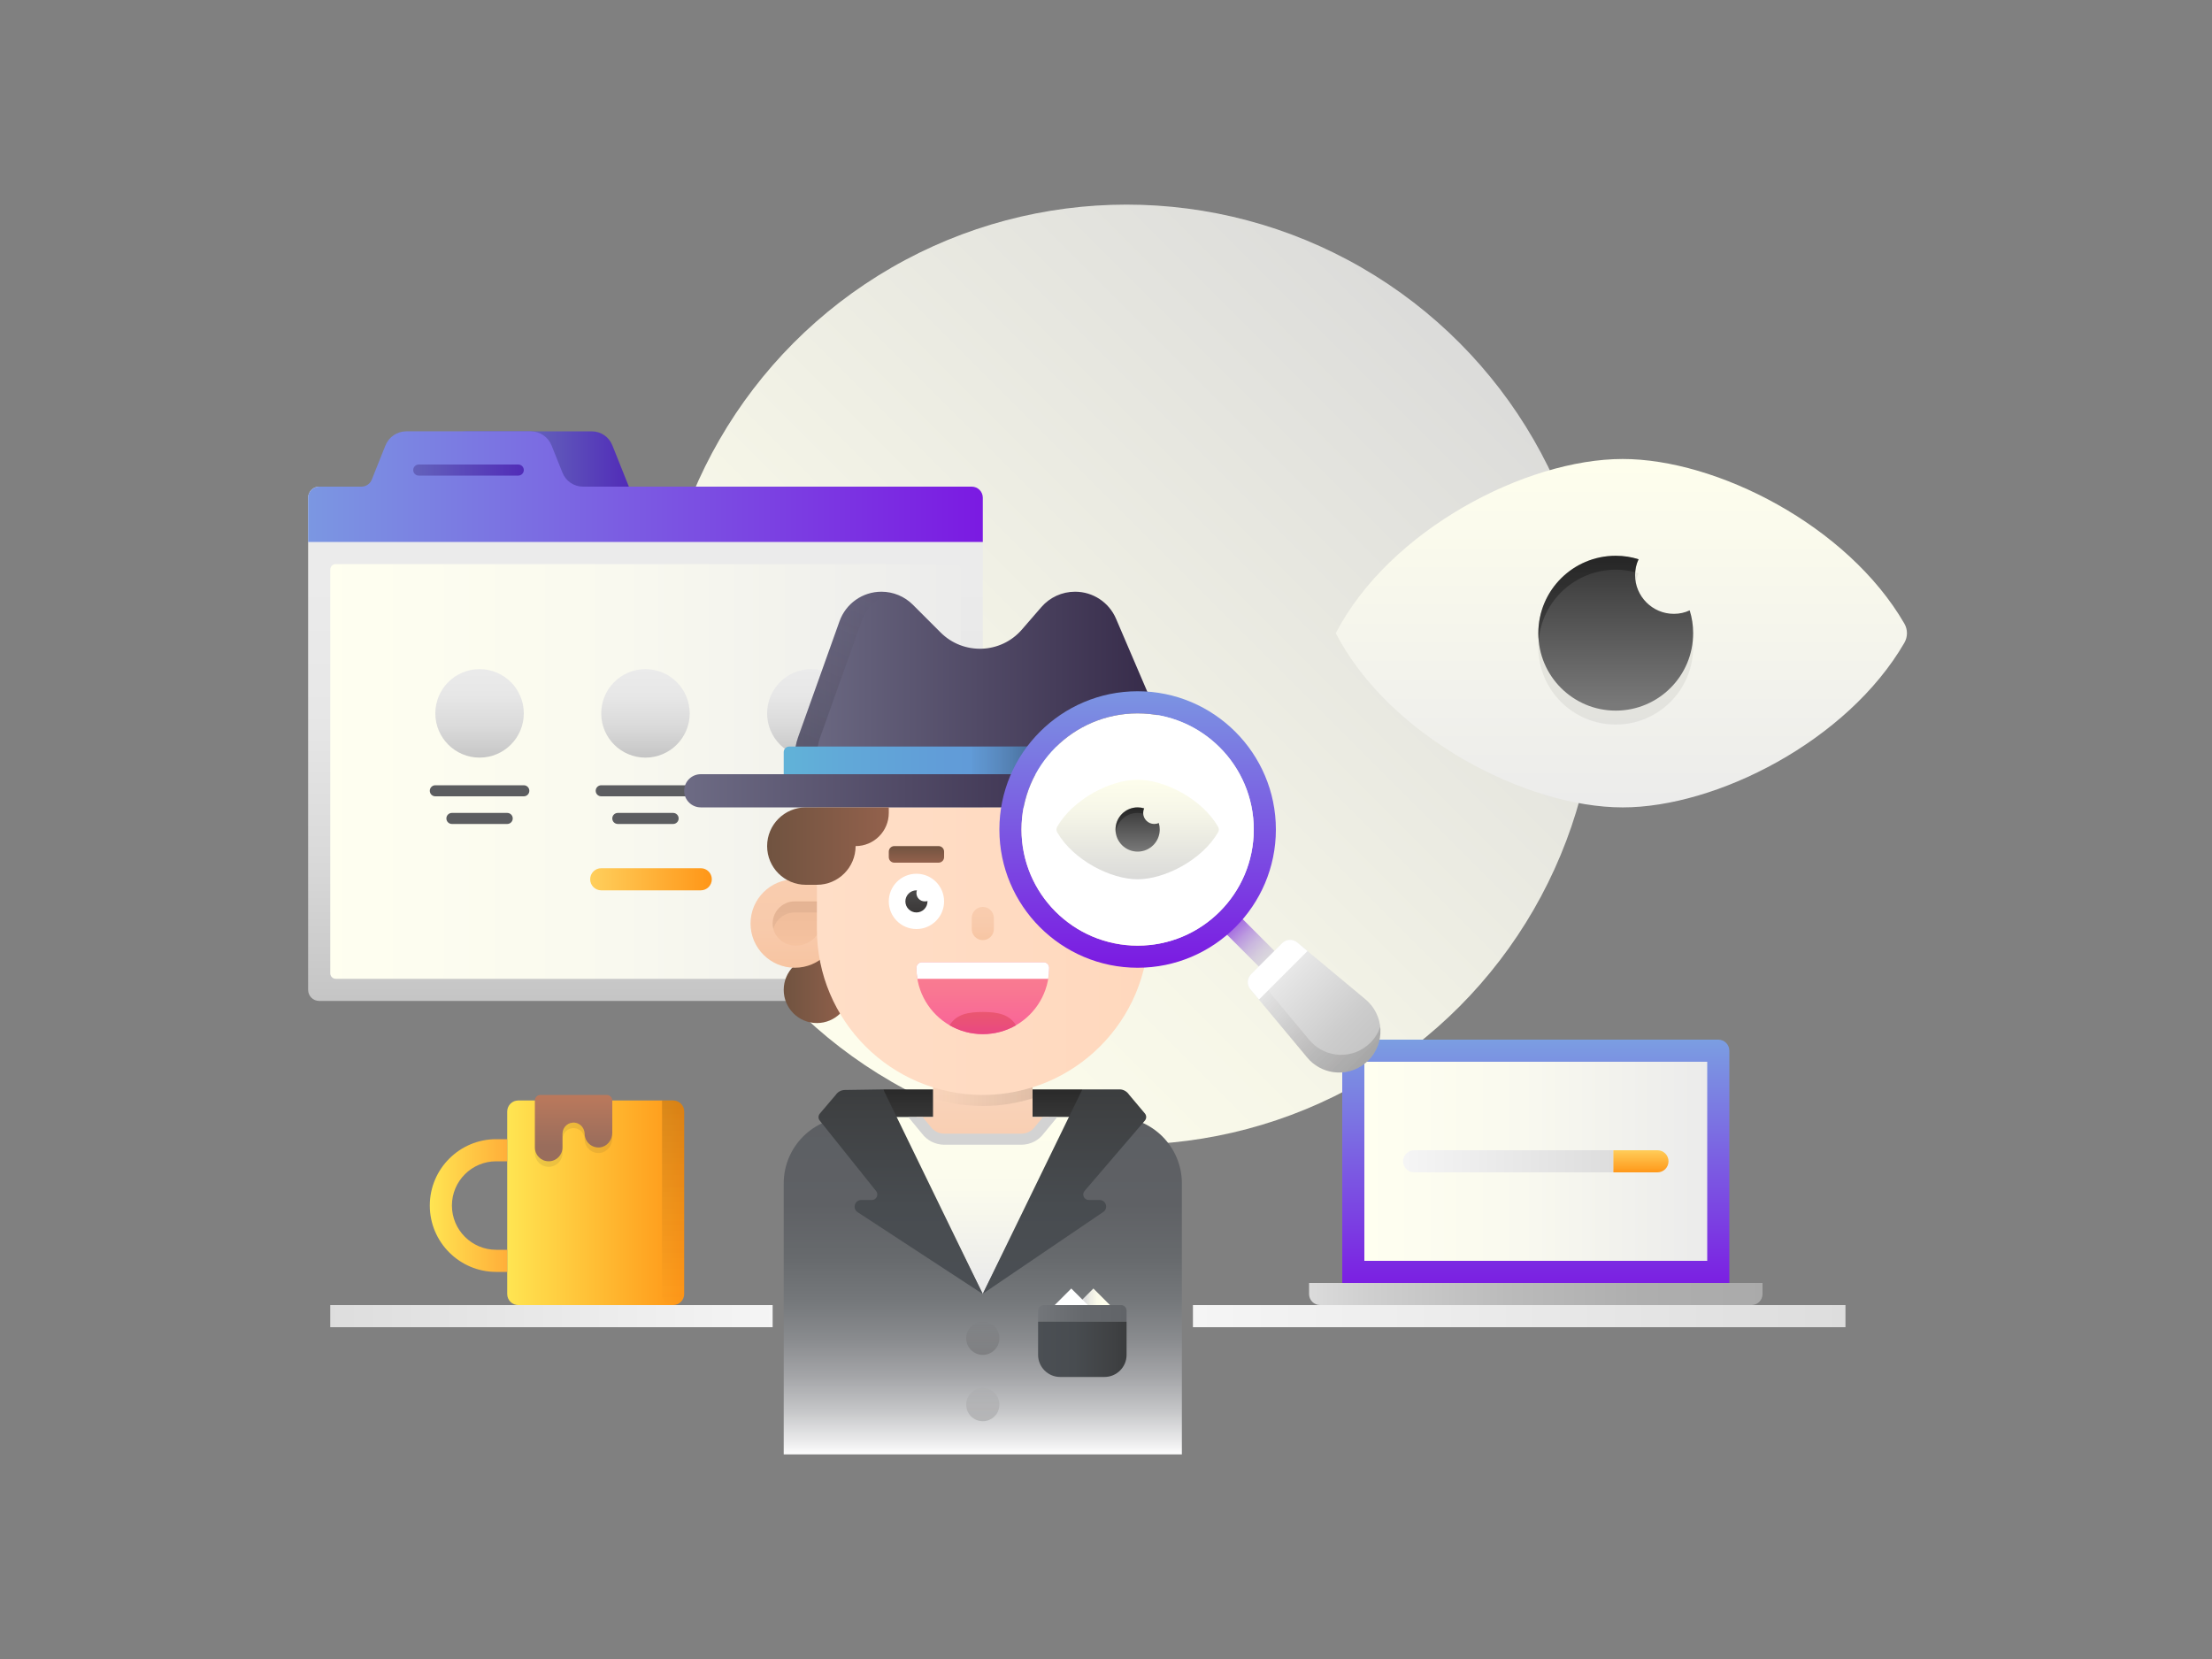 <?xml version="1.0" encoding="iso-8859-1"?>
<!-- Generator: Adobe Illustrator 22.1.0, SVG Export Plug-In . SVG Version: 6.00 Build 0)  -->
<svg version="1.1" id="searching" xmlns="http://www.w3.org/2000/svg" xmlns:xlink="http://www.w3.org/1999/xlink" x="0px" y="0px"
	 viewBox="0 0 800 600" enable-background="new 0 0 800 600" xml:space="preserve">
<rect x="0" y="0" width="800" height="600" fill="#808080" stroke="none"/>
<linearGradient id="SVGID_1_" gradientUnits="userSpaceOnUse" x1="272.043" y1="379.398" x2="549.887" y2="101.554">
	<stop  offset="0" style="stop-color:#FFFFED"/>
	<stop  offset="0.332" style="stop-color:#F6F6E8"/>
	<stop  offset="0.871" style="stop-color:#DEDEDB"/>
	<stop  offset="1" style="stop-color:#D7D7D7"/>
</linearGradient>
<circle fill="url(#SVGID_1_)" cx="407.441" cy="244" r="170"/>
<linearGradient id="SVGID_2_" gradientUnits="userSpaceOnUse" x1="233.441" y1="210" x2="233.441" y2="364.548">
	<stop  offset="0" style="stop-color:#EBEBEB"/>
	<stop  offset="0.312" style="stop-color:#E7E7E7"/>
	<stop  offset="0.636" style="stop-color:#DADADA"/>
	<stop  offset="0.964" style="stop-color:#C6C6C6"/>
	<stop  offset="1" style="stop-color:#C3C3C3"/>
</linearGradient>
<path fill="url(#SVGID_2_)" d="M355.441,358c0,2.209-1.791,4-4,4h-236c-2.209,0-4-1.791-4-4V180c0-2.209,1.791-4,4-4h236
	c2.209,0,4,1.791,4,4V358z"/>
<linearGradient id="SVGID_3_" gradientUnits="userSpaceOnUse" x1="192.441" y1="166" x2="227.144" y2="166">
	<stop  offset="0" style="stop-color:#6362BB"/>
	<stop  offset="1" style="stop-color:#512CB8"/>
</linearGradient>
<path fill="url(#SVGID_3_)" d="M214.009,156h-45.138c-3.28,0-6.229,1.997-7.447,5.042L155.441,176h72l-5.983-14.956
	C220.24,157.997,217.29,156,214.009,156z"/>
<linearGradient id="SVGID_4_" gradientUnits="userSpaceOnUse" x1="111.441" y1="176" x2="355.441" y2="176">
	<stop  offset="0" style="stop-color:#7B97E2"/>
	<stop  offset="1" style="stop-color:#7B1AE2"/>
</linearGradient>
<path fill="url(#SVGID_4_)" d="M203.435,170.985l-3.95-9.875c-1.235-3.087-4.224-5.111-7.549-5.111h-44.991
	c-3.325,0-6.314,2.024-7.549,5.111l-4.949,12.372c-0.608,1.52-2.081,2.517-3.718,2.517h-15.289c-2.209,0-4,1.791-4,4v16h244v-16
	c0-2.209-1.791-4-4-4H210.842C207.58,176,204.647,174.014,203.435,170.985z"/>
<linearGradient id="SVGID_5_" gradientUnits="userSpaceOnUse" x1="149.441" y1="170" x2="189.441" y2="170">
	<stop  offset="0" style="stop-color:#6362BB"/>
	<stop  offset="1" style="stop-color:#512CB8"/>
</linearGradient>
<path fill="url(#SVGID_5_)" d="M189.441,170c0,1.105-0.895,2-2,2h-36c-1.105,0-2-0.895-2-2l0,0c0-1.105,0.895-2,2-2h36
	C188.546,168,189.441,168.895,189.441,170L189.441,170z"/>
<linearGradient id="SVGID_6_" gradientUnits="userSpaceOnUse" x1="114.774" y1="279" x2="352.183" y2="279">
	<stop  offset="0" style="stop-color:#FFFFF0"/>
	<stop  offset="0.462" style="stop-color:#F9F9EF"/>
	<stop  offset="1" style="stop-color:#EBEBEB"/>
</linearGradient>
<path fill="url(#SVGID_6_)" d="M347.441,352c0,1.105-0.895,2-2,2h-224c-1.105,0-2-0.895-2-2V206c0-1.105,0.895-2,2-2h224
	c1.105,0,2,0.895,2,2V352z"/>
<linearGradient id="SVGID_7_" gradientUnits="userSpaceOnUse" x1="173.441" y1="240.5" x2="173.441" y2="275.514">
	<stop  offset="0" style="stop-color:#EBEBEB"/>
	<stop  offset="0.312" style="stop-color:#E7E7E7"/>
	<stop  offset="0.636" style="stop-color:#DADADA"/>
	<stop  offset="0.964" style="stop-color:#C6C6C6"/>
	<stop  offset="1" style="stop-color:#C3C3C3"/>
</linearGradient>
<circle fill="url(#SVGID_7_)" cx="173.441" cy="258" r="16"/>
<path fill="#5C5D60" d="M191.441,286c0,1.105-0.895,2-2,2h-32c-1.105,0-2-0.895-2-2l0,0c0-1.105,0.895-2,2-2h32
	C190.546,284,191.441,284.895,191.441,286L191.441,286z"/>
<path fill="#5C5D60" d="M185.441,296c0,1.105-0.895,2-2,2h-20c-1.105,0-2-0.895-2-2l0,0c0-1.105,0.895-2,2-2h20
	C184.546,294,185.441,294.895,185.441,296L185.441,296z"/>
<linearGradient id="SVGID_8_" gradientUnits="userSpaceOnUse" x1="233.441" y1="241.5" x2="233.441" y2="274.667">
	<stop  offset="0" style="stop-color:#EBEBEB"/>
	<stop  offset="0.312" style="stop-color:#E7E7E7"/>
	<stop  offset="0.636" style="stop-color:#DADADA"/>
	<stop  offset="0.964" style="stop-color:#C6C6C6"/>
	<stop  offset="1" style="stop-color:#C3C3C3"/>
</linearGradient>
<circle fill="url(#SVGID_8_)" cx="233.441" cy="258" r="16"/>
<path fill="#5C5D60" d="M251.441,286c0,1.105-0.895,2-2,2h-32c-1.105,0-2-0.895-2-2l0,0c0-1.105,0.895-2,2-2h32
	C250.546,284,251.441,284.895,251.441,286L251.441,286z"/>
<path fill="#5C5D60" d="M245.441,296c0,1.105-0.895,2-2,2h-20c-1.105,0-2-0.895-2-2l0,0c0-1.105,0.895-2,2-2h20
	C244.546,294,245.441,294.895,245.441,296L245.441,296z"/>
<linearGradient id="SVGID_9_" gradientUnits="userSpaceOnUse" x1="355.441" y1="392.75" x2="355.441" y2="404.741">
	<stop  offset="0" style="stop-color:#282828"/>
	<stop  offset="1" style="stop-color:#383838"/>
</linearGradient>
<rect x="319.441" y="394" fill="url(#SVGID_9_)" width="72" height="10"/>
<linearGradient id="SVGID_10_" gradientUnits="userSpaceOnUse" x1="293.441" y1="241.5" x2="293.441" y2="274.177">
	<stop  offset="0" style="stop-color:#EBEBEB"/>
	<stop  offset="0.312" style="stop-color:#E7E7E7"/>
	<stop  offset="0.636" style="stop-color:#DADADA"/>
	<stop  offset="0.964" style="stop-color:#C6C6C6"/>
	<stop  offset="1" style="stop-color:#C3C3C3"/>
</linearGradient>
<circle fill="url(#SVGID_10_)" cx="293.441" cy="258" r="16"/>
<linearGradient id="SVGID_11_" gradientUnits="userSpaceOnUse" x1="213.441" y1="318" x2="257.441" y2="318">
	<stop  offset="0" style="stop-color:#FFCF5C"/>
	<stop  offset="1" style="stop-color:#FF9617"/>
</linearGradient>
<path fill="url(#SVGID_11_)" d="M257.441,318c0,2.209-1.791,4-4,4h-36c-2.209,0-4-1.791-4-4l0,0c0-2.209,1.791-4,4-4h36
	C255.65,314,257.441,315.791,257.441,318L257.441,318z"/>
<linearGradient id="SVGID_12_" gradientUnits="userSpaceOnUse" x1="470.084" y1="468" x2="640.852" y2="468">
	<stop  offset="0" style="stop-color:#DDDDDD"/>
	<stop  offset="0.15" style="stop-color:#CFCFCF"/>
	<stop  offset="0.439" style="stop-color:#BBBBBB"/>
	<stop  offset="0.724" style="stop-color:#AEAEAE"/>
	<stop  offset="1" style="stop-color:#AAAAAA"/>
</linearGradient>
<path fill="url(#SVGID_12_)" d="M633.441,472h-156c-2.209,0-4-1.791-4-4v-4h164v4C637.441,470.209,635.65,472,633.441,472z"/>
<linearGradient id="SVGID_13_" gradientUnits="userSpaceOnUse" x1="555.441" y1="373.744" x2="555.441" y2="467.629">
	<stop  offset="0" style="stop-color:#7BA1E2"/>
	<stop  offset="1" style="stop-color:#7B1AE2"/>
</linearGradient>
<path fill="url(#SVGID_13_)" d="M621.441,376h-132c-2.209,0-4,1.791-4,4v84h140v-84C625.441,377.791,623.65,376,621.441,376z"/>
<linearGradient id="SVGID_14_" gradientUnits="userSpaceOnUse" x1="493.441" y1="420" x2="617.441" y2="420">
	<stop  offset="0" style="stop-color:#FFFFF0"/>
	<stop  offset="0.462" style="stop-color:#F9F9EF"/>
	<stop  offset="1" style="stop-color:#EBEBEB"/>
</linearGradient>
<rect x="493.441" y="384" fill="url(#SVGID_14_)" width="124" height="72"/>
<linearGradient id="SVGID_15_" gradientUnits="userSpaceOnUse" x1="281.546" y1="476" x2="117.929" y2="476">
	<stop  offset="0" style="stop-color:#F5F5F5"/>
	<stop  offset="1" style="stop-color:#DDDDDD"/>
</linearGradient>
<rect x="119.441" y="472" fill="url(#SVGID_15_)" width="160" height="8"/>
<linearGradient id="SVGID_16_" gradientUnits="userSpaceOnUse" x1="431.441" y1="476" x2="667.441" y2="476">
	<stop  offset="0" style="stop-color:#F5F5F5"/>
	<stop  offset="1" style="stop-color:#DDDDDD"/>
</linearGradient>
<rect x="431.441" y="472" fill="url(#SVGID_16_)" width="236" height="8"/>
<linearGradient id="SVGID_17_" gradientUnits="userSpaceOnUse" x1="183.441" y1="435" x2="247.441" y2="435">
	<stop  offset="0" style="stop-color:#FFE552"/>
	<stop  offset="1" style="stop-color:#FF9617"/>
</linearGradient>
<path fill="url(#SVGID_17_)" d="M247.441,468c0,2.209-1.791,4-4,4h-56c-2.209,0-4-1.791-4-4v-66c0-2.209,1.791-4,4-4h56
	c2.209,0,4,1.791,4,4V468z"/>
<linearGradient id="SVGID_18_" gradientUnits="userSpaceOnUse" x1="155.441" y1="436" x2="183.441" y2="436">
	<stop  offset="0" style="stop-color:#FFE552"/>
	<stop  offset="1" style="stop-color:#FFAE39"/>
</linearGradient>
<path fill="url(#SVGID_18_)" d="M183.441,460h-4c-13.233,0-24-10.766-24-24s10.767-24,24-24h4v8h-4c-8.822,0-16,7.178-16,16
	s7.178,16,16,16h4V460z"/>
<linearGradient id="SVGID_19_" gradientUnits="userSpaceOnUse" x1="207.441" y1="394.227" x2="207.441" y2="414.553">
	<stop  offset="0" style="stop-color:#BE7A5C"/>
	<stop  offset="1" style="stop-color:#996D5C"/>
</linearGradient>
<path fill="url(#SVGID_19_)" d="M221.441,398v11.72c0,2.62-1.9,5-4.5,5.26c-2.98,0.28-5.46-2.02-5.5-4.92
	c-0.02-1.98-1.5-3.76-3.46-4.02c-2.44-0.34-4.54,1.58-4.54,3.96v5c0,2.76-2.24,5-5,5c-1.38,0-2.64-0.56-3.54-1.46
	c-0.9-0.9-1.46-2.16-1.46-3.54v-17c0-1.1,0.9-2,2-2h24C220.541,396,221.441,396.9,221.441,398z"/>
<linearGradient id="SVGID_20_" gradientUnits="userSpaceOnUse" x1="586.388" y1="160.96" x2="586.388" y2="296.792">
	<stop  offset="0" style="stop-color:#FFFFED"/>
	<stop  offset="1" style="stop-color:#EBEBEB"/>
</linearGradient>
<path fill="url(#SVGID_20_)" d="M688.733,225.515c1.258,2.17,1.258,4.806,0,6.976c-20.606,35.532-67.955,59.515-101.859,59.515
	c-35.002,0-84.334-25.561-103.775-63.003C502.54,191.561,551.873,166,586.874,166C620.778,166,668.127,189.982,688.733,225.515z"/>
<path opacity="0.07" fill="#262626" d="M612.355,234.043c0,15.47-12.53,28.001-28.001,28.001s-28.001-12.531-28.001-28.001
	c0-15.471,12.53-28.001,28.001-28.001c2.87,0,5.6,0.42,8.26,1.26c-0.84,1.75-1.26,3.71-1.26,5.74c0,7.7,6.3,14.001,14.001,14.001
	c2.03,0,3.99-0.42,5.74-1.26C611.935,228.443,612.355,231.173,612.355,234.043z"/>
<linearGradient id="SVGID_21_" gradientUnits="userSpaceOnUse" x1="584.354" y1="200.652" x2="584.354" y2="254.63">
	<stop  offset="0" style="stop-color:#353535"/>
	<stop  offset="1" style="stop-color:#797979"/>
</linearGradient>
<path fill="url(#SVGID_21_)" d="M612.355,229.003c0,15.47-12.53,28.001-28.001,28.001s-28.001-12.531-28.001-28.001
	c0-15.471,12.53-28.001,28.001-28.001c2.87,0,5.6,0.42,8.26,1.26c-0.84,1.75-1.26,3.71-1.26,5.74c0,7.7,6.3,14.001,14.001,14.001
	c2.03,0,3.99-0.42,5.74-1.26C611.935,223.403,612.355,226.133,612.355,229.003z"/>
<path opacity="0.3" d="M592.626,202.265c-0.706,1.436-1.109,3.049-1.21,4.713c-2.293-0.63-4.612-0.932-7.056-0.932
	c-14.617,0-26.612,11.189-27.872,25.478c-0.101-0.832-0.126-1.663-0.126-2.52c0-15.474,12.525-27.998,27.998-27.998
	C587.233,201.004,589.955,201.433,592.626,202.265z"/>
<linearGradient id="SVGID_22_" gradientUnits="userSpaceOnUse" x1="243.441" y1="474.055" x2="243.441" y2="397.482">
	<stop  offset="0" style="stop-color:#302926;stop-opacity:0"/>
	<stop  offset="1" style="stop-color:#000000;stop-opacity:0.15"/>
</linearGradient>
<path fill="url(#SVGID_22_)" d="M247.441,468c0,2.209-1.791,4-4,4l0,0c-2.209,0-4-1.791-4-4v-70c0,0,1.792,0,4.001,0h-0.001
	c2.209,0,4,1.791,4,4V468z"/>
<path opacity="0.1" fill="#3D3630" d="M203.441,415v2c0,2.76-2.24,5-5,5c-1.38,0-2.64-0.56-3.54-1.46c-0.9-0.9-1.46-2.16-1.46-3.54
	v-2c0,1.38,0.56,2.64,1.46,3.54c0.9,0.9,2.16,1.46,3.54,1.46C201.201,420,203.441,417.76,203.441,415z"/>
<path opacity="0.1" fill="#3D3630" d="M221.441,409.72v2c0,2.62-1.9,5-4.5,5.26c-2.98,0.28-5.46-2.02-5.5-4.92
	c-0.02-1.98-1.5-3.76-3.46-4.02c-2.44-0.34-4.54,1.58-4.54,3.96v-2c0-2.38,2.1-4.3,4.54-3.96c1.96,0.26,3.44,2.04,3.46,4.02
	c0.04,2.9,2.52,5.2,5.5,4.92C219.541,414.72,221.441,412.34,221.441,409.72z"/>
<linearGradient id="SVGID_23_" gradientUnits="userSpaceOnUse" x1="593.441" y1="415.68" x2="593.441" y2="424.304">
	<stop  offset="0" style="stop-color:#FFCF5C"/>
	<stop  offset="1" style="stop-color:#FF9617"/>
</linearGradient>
<path fill="url(#SVGID_23_)" d="M599.441,424h-16v-8h16c2.209,0,4,1.791,4,4l0,0C603.441,422.209,601.65,424,599.441,424z"/>
<linearGradient id="SVGID_24_" gradientUnits="userSpaceOnUse" x1="508.191" y1="420" x2="583.193" y2="420">
	<stop  offset="0" style="stop-color:#F5F5F5"/>
	<stop  offset="1" style="stop-color:#DDDDDD"/>
</linearGradient>
<path fill="url(#SVGID_24_)" d="M511.441,424h72v-8h-72c-2.209,0-4,1.791-4,4l0,0C507.441,422.209,509.232,424,511.441,424z"/>
<path opacity="0.05" fill="#FFFFFF" d="M415.441,332v2h8.421c3.921,0,7.158,2.895,7.763,6.632c0.105-0.421,0.132-0.579,0.132-1.026
	c0-4.368-3.526-7.605-7.895-7.605H415.441z"/>
<linearGradient id="SVGID_25_" gradientUnits="userSpaceOnUse" x1="355.441" y1="403.153" x2="355.441" y2="526.42">
	<stop  offset="0" style="stop-color:#5C5F63"/>
	<stop  offset="0.262" style="stop-color:#5F6165"/>
	<stop  offset="0.419" style="stop-color:#676A6D"/>
	<stop  offset="0.548" style="stop-color:#75787B"/>
	<stop  offset="0.663" style="stop-color:#8A8C8F"/>
	<stop  offset="0.768" style="stop-color:#A4A5A8"/>
	<stop  offset="0.866" style="stop-color:#C4C5C7"/>
	<stop  offset="0.956" style="stop-color:#EAEAEB"/>
	<stop  offset="1" style="stop-color:#FFFFFF"/>
</linearGradient>
<path fill="url(#SVGID_25_)" d="M427.441,526h-144v-98c0-13.255,10.745-24,24-24h96c13.255,0,24,10.745,24,24V526z"/>
<linearGradient id="SVGID_26_" gradientUnits="userSpaceOnUse" x1="355.441" y1="402.5" x2="355.441" y2="463.508">
	<stop  offset="0" style="stop-color:#FFFFED"/>
	<stop  offset="0.446" style="stop-color:#FBFBED"/>
	<stop  offset="0.908" style="stop-color:#EEEEEB"/>
	<stop  offset="1" style="stop-color:#EBEBEB"/>
</linearGradient>
<polygon fill="url(#SVGID_26_)" points="387.441,404 355.441,468 323.441,404 "/>
<linearGradient id="SVGID_27_" gradientUnits="userSpaceOnUse" x1="283.441" y1="358" x2="307.441" y2="358">
	<stop  offset="0" style="stop-color:#705340"/>
	<stop  offset="1" style="stop-color:#93614C"/>
</linearGradient>
<circle fill="url(#SVGID_27_)" cx="295.441" cy="358" r="12"/>
<linearGradient id="SVGID_28_" gradientUnits="userSpaceOnUse" x1="355.441" y1="388.5" x2="355.441" y2="412.505">
	<stop  offset="0" style="stop-color:#F9D6BD"/>
	<stop  offset="1" style="stop-color:#F9CEB2"/>
</linearGradient>
<path fill="url(#SVGID_28_)" d="M373.441,404v-24h-36v24h-6l3.593,4.79c1.516,2.021,3.894,3.21,6.42,3.21h27.975
	c2.526,0,4.904-1.189,6.42-3.21l3.592-4.79H373.441z"/>
<linearGradient id="SVGID_29_" gradientUnits="userSpaceOnUse" x1="287.441" y1="317.75" x2="287.441" y2="350.864">
	<stop  offset="0" style="stop-color:#F9CDAF"/>
	<stop  offset="0.536" style="stop-color:#F8CAAB"/>
	<stop  offset="1" style="stop-color:#F7C4A1"/>
</linearGradient>
<circle fill="url(#SVGID_29_)" cx="287.441" cy="334" r="16"/>
<linearGradient id="SVGID_30_" gradientUnits="userSpaceOnUse" x1="288.441" y1="325" x2="288.441" y2="343">
	<stop  offset="0" style="stop-color:#EFBC9A"/>
	<stop  offset="0.715" style="stop-color:#F3C09E"/>
	<stop  offset="1" style="stop-color:#F7C4A1"/>
</linearGradient>
<path fill="url(#SVGID_30_)" d="M287.441,326c-4.678,0-8.417,4.014-7.962,8.786c0.397,4.159,4.128,7.214,8.306,7.214h0
	c5.333,0,9.656-4.323,9.656-9.656V326H287.441z"/>
<linearGradient id="SVGID_31_" gradientUnits="userSpaceOnUse" x1="295.441" y1="344" x2="415.441" y2="344">
	<stop  offset="0" style="stop-color:#FFDEC7"/>
	<stop  offset="1" style="stop-color:#FFD8BD"/>
</linearGradient>
<path fill="url(#SVGID_31_)" d="M415.441,336c0,33.137-26.863,60-60,60s-60-26.863-60-60v-44h120V336z"/>
<circle fill="#FFFFFF" cx="331.441" cy="326" r="10"/>
<linearGradient id="SVGID_32_" gradientUnits="userSpaceOnUse" x1="355.441" y1="348.25" x2="355.441" y2="374.511">
	<stop  offset="0" style="stop-color:#F9808F"/>
	<stop  offset="0.391" style="stop-color:#F97792"/>
	<stop  offset="1" style="stop-color:#F96099"/>
</linearGradient>
<path fill="url(#SVGID_32_)" d="M379.441,350c0,8.9-4.84,16.66-12,20.8c-3.52,2.04-7.62,3.2-12,3.2s-8.48-1.16-12-3.2
	c-7.16-4.14-12-11.9-12-20.8c0-1.1,0.9-2,2-2h44C378.541,348,379.441,348.9,379.441,350z"/>
<linearGradient id="SVGID_33_" gradientUnits="userSpaceOnUse" x1="355.441" y1="366" x2="355.441" y2="374.151">
	<stop  offset="0" style="stop-color:#EA5770"/>
	<stop  offset="0.552" style="stop-color:#EA4F79"/>
	<stop  offset="1" style="stop-color:#EA4684"/>
</linearGradient>
<path fill="url(#SVGID_33_)" d="M367.441,370.8c-3.52,2.04-7.62,3.2-12,3.2s-8.48-1.16-12-3.2c2.44-4.08,6.9-4.8,12-4.8
	S365.001,366.72,367.441,370.8z"/>
<path fill="#FFFFFF" d="M379.441,350c0,1.36-0.12,2.7-0.34,4h-47.32c-0.22-1.3-0.34-2.64-0.34-4c0-1.1,0.9-2,2-2h44
	C378.541,348,379.441,348.9,379.441,350z"/>
<linearGradient id="SVGID_34_" gradientUnits="userSpaceOnUse" x1="331.441" y1="321.375" x2="331.441" y2="330">
	<stop  offset="0" style="stop-color:#4C4B4B"/>
	<stop  offset="1" style="stop-color:#3A3838"/>
</linearGradient>
<path fill="url(#SVGID_34_)" d="M335.441,325.82V326c0,2.2-1.8,4-4,4s-4-1.8-4-4c0-2.2,1.8-4,4-4h0.18c-0.12,0.32-0.18,0.64-0.18,1
	c0,1.66,1.34,3,3,3C334.801,326,335.441,325.94,335.441,325.82z"/>
<linearGradient id="SVGID_35_" gradientUnits="userSpaceOnUse" x1="247.441" y1="286" x2="407.441" y2="286">
	<stop  offset="0" style="stop-color:#6D6B84"/>
	<stop  offset="1" style="stop-color:#342847"/>
</linearGradient>
<path fill="url(#SVGID_35_)" d="M407.441,292h-154c-3.314,0-6-2.686-6-6v0c0-3.314,2.686-6,6-6h154V292z"/>
<linearGradient id="SVGID_36_" gradientUnits="userSpaceOnUse" x1="287.441" y1="247" x2="423.441" y2="247">
	<stop  offset="0" style="stop-color:#6D6B84"/>
	<stop  offset="1" style="stop-color:#342847"/>
</linearGradient>
<path fill="url(#SVGID_36_)" d="M287.441,280v-6.526c0-2.299,0.395-4.58,1.168-6.745l15.019-42.053
	c2.287-6.402,8.351-10.676,15.15-10.676h0c4.266,0,8.358,1.695,11.375,4.712l10.032,10.032c8.244,8.244,21.752,7.763,29.388-1.048
	l7.058-8.144c3.056-3.526,7.491-5.551,12.157-5.551h0.047c6.435,0,12.251,3.835,14.786,9.75l18.2,42.467
	c1.07,2.496,1.621,5.184,1.621,7.899V280H287.441z"/>
<linearGradient id="SVGID_37_" gradientUnits="userSpaceOnUse" x1="280.191" y1="275" x2="380.685" y2="275">
	<stop  offset="0" style="stop-color:#61B4D8"/>
	<stop  offset="0.237" style="stop-color:#61A9D8"/>
	<stop  offset="0.625" style="stop-color:#619CD8"/>
	<stop  offset="1" style="stop-color:#6198D8"/>
</linearGradient>
<path fill="url(#SVGID_37_)" d="M427.441,280h-144v-8c0-1.105,0.896-2,2-2h142V280z"/>
<linearGradient id="SVGID_38_" gradientUnits="userSpaceOnUse" x1="441.653" y1="330.288" x2="461.153" y2="349.788">
	<stop  offset="0" style="stop-color:#7B1AE2"/>
	<stop  offset="0.129" style="stop-color:#9248E1"/>
	<stop  offset="0.277" style="stop-color:#A975E0"/>
	<stop  offset="0.425" style="stop-color:#BC9BDF"/>
	<stop  offset="0.573" style="stop-color:#CAB8DE"/>
	<stop  offset="0.718" style="stop-color:#D5CCDD"/>
	<stop  offset="0.862" style="stop-color:#DBD9DD"/>
	<stop  offset="1" style="stop-color:#DDDDDD"/>
</linearGradient>
<polygon fill="url(#SVGID_38_)" points="458.111,352.402 440.617,334.908 446.273,329.252 463.767,346.746 "/>
<linearGradient id="SVGID_39_" gradientUnits="userSpaceOnUse" x1="350.37" y1="275" x2="374.233" y2="275">
	<stop  offset="0" style="stop-color:#302926;stop-opacity:0"/>
	<stop  offset="0.268" style="stop-color:#2A2421;stop-opacity:0.08"/>
	<stop  offset="0.619" style="stop-color:#1A1614;stop-opacity:0.186"/>
	<stop  offset="1" style="stop-color:#000000;stop-opacity:0.3"/>
</linearGradient>
<rect x="351.441" y="270" fill="url(#SVGID_39_)" width="20" height="10"/>
<linearGradient id="SVGID_40_" gradientUnits="userSpaceOnUse" x1="411.441" y1="248" x2="411.441" y2="349.789">
	<stop  offset="0" style="stop-color:#7B97E2"/>
	<stop  offset="1" style="stop-color:#7B1AE2"/>
</linearGradient>
<path fill="url(#SVGID_40_)" d="M411.441,350c-27.57,0-50-22.43-50-50s22.43-50,50-50s50,22.43,50,50S439.011,350,411.441,350z
	 M411.441,258c-23.159,0-42,18.841-42,42c0,23.158,18.841,42,42,42c23.158,0,42-18.842,42-42
	C453.441,276.841,434.599,258,411.441,258z"/>
<circle fill="#FFFFFF" cx="411.441" cy="300" r="42"/>
<linearGradient id="SVGID_41_" gradientUnits="userSpaceOnUse" x1="457.819" y1="346.455" x2="495.757" y2="384.392">
	<stop  offset="0" style="stop-color:#F2F2F2"/>
	<stop  offset="0.227" style="stop-color:#E4E4E4"/>
	<stop  offset="0.705" style="stop-color:#CCCCCC"/>
	<stop  offset="1" style="stop-color:#C3C3C3"/>
</linearGradient>
<path fill="url(#SVGID_41_)" d="M499.245,372.262c-0.189-4.187-2.149-8.143-5.366-10.814l-24.69-20.574
	c-1.608-1.34-3.973-1.233-5.453,0.247l-11.252,11.252c-1.48,1.48-1.587,3.845-0.247,5.453l20.574,24.691
	c0.29,0.345,0.591,0.677,0.907,0.993c2.627,2.627,6.171,4.204,9.908,4.372c4.189,0.189,8.291-1.402,11.254-4.366
	S499.435,376.451,499.245,372.262z"/>
<linearGradient id="SVGID_42_" gradientUnits="userSpaceOnUse" x1="457.964" y1="348.977" x2="493.366" y2="384.378">
	<stop  offset="0" style="stop-color:#302926;stop-opacity:0"/>
	<stop  offset="0.284" style="stop-color:#2C2523;stop-opacity:0.043"/>
	<stop  offset="0.579" style="stop-color:#1F1B19;stop-opacity:0.087"/>
	<stop  offset="0.877" style="stop-color:#0B0909;stop-opacity:0.132"/>
	<stop  offset="1" style="stop-color:#000000;stop-opacity:0.15"/>
</linearGradient>
<path fill="url(#SVGID_42_)" d="M494.88,383.516c-2.97,2.97-7.071,4.554-11.257,4.356c-3.734-0.17-7.283-1.739-9.9-4.356
	c-0.325-0.325-0.622-0.651-0.919-1.004l-20.563-24.692c-1.344-1.598-1.23-3.974,0.24-5.445l0.707-0.707l20.351,24.452
	c0.297,0.354,0.594,0.679,0.919,1.004c2.616,2.616,6.166,4.186,9.899,4.356c4.186,0.198,8.287-1.386,11.257-4.356
	c1.626-1.626,2.828-3.592,3.55-5.728c0.028,0.283,0.057,0.566,0.071,0.863C499.433,376.445,497.85,380.546,494.88,383.516z"/>
<path fill="#FFFFFF" d="M472.861,343.96l-17.54,17.54l-3.08-3.68c-1.34-1.6-1.24-3.96,0.24-5.44l11.26-11.26
	c1.48-1.48,3.84-1.58,5.44-0.24L472.861,343.96z"/>
<linearGradient id="SVGID_43_" gradientUnits="userSpaceOnUse" x1="355.441" y1="328" x2="355.441" y2="340.906">
	<stop  offset="0" style="stop-color:#F9CDAF"/>
	<stop  offset="0.536" style="stop-color:#F8CAAB"/>
	<stop  offset="1" style="stop-color:#F7C4A1"/>
</linearGradient>
<path fill="url(#SVGID_43_)" d="M359.441,336c0,2.209-1.791,4-4,4h0c-2.209,0-4-1.791-4-4v-4c0-2.209,1.791-4,4-4h0
	c2.209,0,4,1.791,4,4V336z"/>
<linearGradient id="SVGID_44_" gradientUnits="userSpaceOnUse" x1="411.441" y1="280.25" x2="411.441" y2="320.005">
	<stop  offset="0" style="stop-color:#FFFFED"/>
	<stop  offset="0.332" style="stop-color:#F6F6E8"/>
	<stop  offset="0.871" style="stop-color:#DEDEDB"/>
	<stop  offset="1" style="stop-color:#D7D7D7"/>
</linearGradient>
<path fill="url(#SVGID_44_)" d="M440.542,299.004c0.354,0.611,0.354,1.382,0,1.993C434.655,311.148,421.127,318,411.441,318
	c-9.686,0-23.214-6.852-29.101-17.004c-0.354-0.611-0.354-1.382,0-1.993C388.227,288.852,401.755,282,411.441,282
	C421.127,282,434.655,288.852,440.542,299.004z"/>
<linearGradient id="SVGID_45_" gradientUnits="userSpaceOnUse" x1="411.441" y1="291.375" x2="411.441" y2="308.125">
	<stop  offset="0" style="stop-color:#353535"/>
	<stop  offset="1" style="stop-color:#797979"/>
</linearGradient>
<path fill="url(#SVGID_45_)" d="M419.441,300c0,4.42-3.58,8-8,8s-8-3.58-8-8c0-4.42,3.58-8,8-8c0.82,0,1.6,0.12,2.36,0.36
	c-0.24,0.5-0.36,1.06-0.36,1.64c0,2.2,1.8,4,4,4c0.58,0,1.14-0.12,1.64-0.36C419.321,298.4,419.441,299.18,419.441,300z"/>
<linearGradient id="SVGID_46_" gradientUnits="userSpaceOnUse" x1="331.441" y1="305.75" x2="331.441" y2="312.005">
	<stop  offset="0" style="stop-color:#705340"/>
	<stop  offset="1" style="stop-color:#93614C"/>
</linearGradient>
<path fill="url(#SVGID_46_)" d="M341.441,310c0,1.105-0.895,2-2,2h-16c-1.105,0-2-0.895-2-2v-2c0-1.105,0.895-2,2-2h16
	c1.105,0,2,0.895,2,2V310z"/>
<linearGradient id="SVGID_47_" gradientUnits="userSpaceOnUse" x1="277.441" y1="306" x2="321.441" y2="306">
	<stop  offset="0" style="stop-color:#705340"/>
	<stop  offset="1" style="stop-color:#93614C"/>
</linearGradient>
<path fill="url(#SVGID_47_)" d="M295.441,292h-4c-7.732,0-14,6.268-14,14c0,7.732,6.268,14,14,14h4c7.732,0,14-6.268,14-14
	c6.627,0,12-5.373,12-12v-2H295.441z"/>
<path opacity="0.3" d="M413.441,294c0,0.08,0,0.18,0.02,0.26c-0.64-0.18-1.32-0.26-2.02-0.26c-4.08,0-7.44,3.06-7.94,7
	c-0.04-0.32-0.06-0.66-0.06-1c0-4.42,3.58-8,8-8c0.82,0,1.6,0.12,2.36,0.36C413.561,292.86,413.441,293.42,413.441,294z"/>
<linearGradient id="SVGID_48_" gradientUnits="userSpaceOnUse" x1="315.852" y1="212.838" x2="293.519" y2="269.505">
	<stop  offset="0" style="stop-color:#302926;stop-opacity:0"/>
	<stop  offset="0.284" style="stop-color:#2C2523;stop-opacity:0.043"/>
	<stop  offset="0.579" style="stop-color:#1F1B19;stop-opacity:0.087"/>
	<stop  offset="0.877" style="stop-color:#0B0909;stop-opacity:0.132"/>
	<stop  offset="1" style="stop-color:#000000;stop-opacity:0.15"/>
</linearGradient>
<path fill="url(#SVGID_48_)" d="M322.761,214.52c-5.08,1.3-9.3,5.06-11.14,10.16l-15.02,42.04c-0.38,1.08-0.66,2.16-0.84,3.28h-8
	c0.18-1.12,0.46-2.2,0.84-3.28l15.02-42.04c2.3-6.4,8.36-10.68,15.16-10.68C320.141,214,321.461,214.18,322.761,214.52z"/>
<path opacity="0.05" d="M295.441,326v4h-8c-3.72,0-6.86,2.54-7.74,5.98c-0.1-0.38-0.18-0.78-0.22-1.2
	c-0.46-4.76,3.28-8.78,7.96-8.78H295.441z"/>
<linearGradient id="SVGID_49_" gradientUnits="userSpaceOnUse" x1="337.441" y1="396.62" x2="373.441" y2="396.62">
	<stop  offset="0" style="stop-color:#302926;stop-opacity:0"/>
	<stop  offset="1" style="stop-color:#000000;stop-opacity:0.1"/>
</linearGradient>
<path fill="url(#SVGID_49_)" d="M373.441,393.24v4c-6,1.8-11.74,2.76-18,2.76s-12-0.96-18-2.76v-4c6,1.8,11.74,2.76,18,2.76
	S367.441,395.04,373.441,393.24z"/>
<linearGradient id="XMLID_2_" gradientUnits="userSpaceOnUse" x1="384.988" y1="390.849" x2="384.988" y2="468.195">
	<stop  offset="0" style="stop-color:#3A3C3D"/>
	<stop  offset="0.155" style="stop-color:#3F4143"/>
	<stop  offset="0.585" style="stop-color:#484C50"/>
	<stop  offset="1" style="stop-color:#4B4F54"/>
</linearGradient>
<path id="XMLID_4_" fill="url(#XMLID_2_)" d="M355.441,467.895l43.557-29.567c1.953-1.328,1.013-4.329-1.348-4.329h-3.877
	c-1.702,0-2.621-1.997-1.513-3.289l21.795-25.427c0.635-0.741,0.64-1.832,0.012-2.578l-5.73-6.81
	c-0.747-1.119-2.003-1.895-3.349-1.895h-13.547L355.441,467.895z"/>
<linearGradient id="XMLID_5_" gradientUnits="userSpaceOnUse" x1="2235.264" y1="390.845" x2="2235.264" y2="468.3" gradientTransform="matrix(-1 0 0 1 2561 0)">
	<stop  offset="0" style="stop-color:#3A3C3D"/>
	<stop  offset="0.155" style="stop-color:#3F4143"/>
	<stop  offset="0.585" style="stop-color:#484C50"/>
	<stop  offset="1" style="stop-color:#4B4F54"/>
</linearGradient>
<path id="XMLID_3_" fill="url(#XMLID_5_)" d="M355.441,468l-45.263-29.595c-1.995-1.304-1.071-4.405,1.312-4.405h3.806
	c1.671,0,2.599-1.932,1.556-3.237l-20.385-25.486c-0.596-0.745-0.58-1.808,0.039-2.535l5.739-6.742
	c0.747-1.12,2.004-1.792,3.35-1.792L319.441,394L355.441,468z"/>
<linearGradient id="SVGID_50_" gradientUnits="userSpaceOnUse" x1="355.441" y1="477.25" x2="355.441" y2="490.002">
	<stop  offset="0" style="stop-color:#302926;stop-opacity:0"/>
	<stop  offset="0.284" style="stop-color:#2C2523;stop-opacity:0.043"/>
	<stop  offset="0.579" style="stop-color:#1F1B19;stop-opacity:0.087"/>
	<stop  offset="0.877" style="stop-color:#0B0909;stop-opacity:0.132"/>
	<stop  offset="1" style="stop-color:#000000;stop-opacity:0.15"/>
</linearGradient>
<circle fill="url(#SVGID_50_)" cx="355.441" cy="484" r="6"/>
<linearGradient id="SVGID_51_" gradientUnits="userSpaceOnUse" x1="355.441" y1="500.75" x2="355.441" y2="515.02">
	<stop  offset="0" style="stop-color:#302926;stop-opacity:0"/>
	<stop  offset="0.284" style="stop-color:#2C2523;stop-opacity:0.043"/>
	<stop  offset="0.579" style="stop-color:#1F1B19;stop-opacity:0.087"/>
	<stop  offset="0.877" style="stop-color:#0B0909;stop-opacity:0.132"/>
	<stop  offset="1" style="stop-color:#000000;stop-opacity:0.15"/>
</linearGradient>
<circle fill="url(#SVGID_51_)" cx="355.441" cy="508" r="6"/>
<linearGradient id="SVGID_52_" gradientUnits="userSpaceOnUse" x1="375.441" y1="475" x2="407.441" y2="475">
	<stop  offset="0" style="stop-color:#73767A"/>
	<stop  offset="0.042" style="stop-color:#727579"/>
	<stop  offset="0.529" style="stop-color:#65686C"/>
	<stop  offset="1" style="stop-color:#616468"/>
</linearGradient>
<path fill="url(#SVGID_52_)" d="M407.441,478h-32v-4c0-1.105,0.896-2,2-2h28c1.105,0,2,0.895,2,2V478z"/>
<linearGradient id="SVGID_53_" gradientUnits="userSpaceOnUse" x1="408.108" y1="488" x2="374.941" y2="488">
	<stop  offset="0" style="stop-color:#3A3C3D"/>
	<stop  offset="0.155" style="stop-color:#3F4143"/>
	<stop  offset="0.585" style="stop-color:#484C50"/>
	<stop  offset="1" style="stop-color:#4B4F54"/>
</linearGradient>
<path fill="url(#SVGID_53_)" d="M399.441,498h-16c-4.418,0-8-3.582-8-8v-12h32v12C407.441,494.418,403.859,498,399.441,498z"/>
<linearGradient id="SVGID_54_" gradientUnits="userSpaceOnUse" x1="398.816" y1="469" x2="392.316" y2="469">
	<stop  offset="0" style="stop-color:#FFFFED"/>
	<stop  offset="0.325" style="stop-color:#FAFAEA"/>
	<stop  offset="0.727" style="stop-color:#EBEBE3"/>
	<stop  offset="1" style="stop-color:#DCDCDC"/>
</linearGradient>
<polygon fill="url(#SVGID_54_)" points="389.441,472 395.441,466 401.441,472 "/>
<polygon fill="#FFFFFF" points="381.441,472 387.441,466 393.441,472 "/>
<path fill="#D3D3D3" d="M382.381,404l-4.98,6.06c-1.84,2.44-4.84,3.94-7.98,3.94h-27.96c-3.14,0-6.14-1.5-8.02-4.02l-4.94-5.98h5.18
	l2.9,3.52c1.18,1.58,2.98,2.48,4.88,2.48h27.96c1.9,0,3.7-0.9,4.82-2.42l2.96-3.58H382.381z"/>
</svg>
